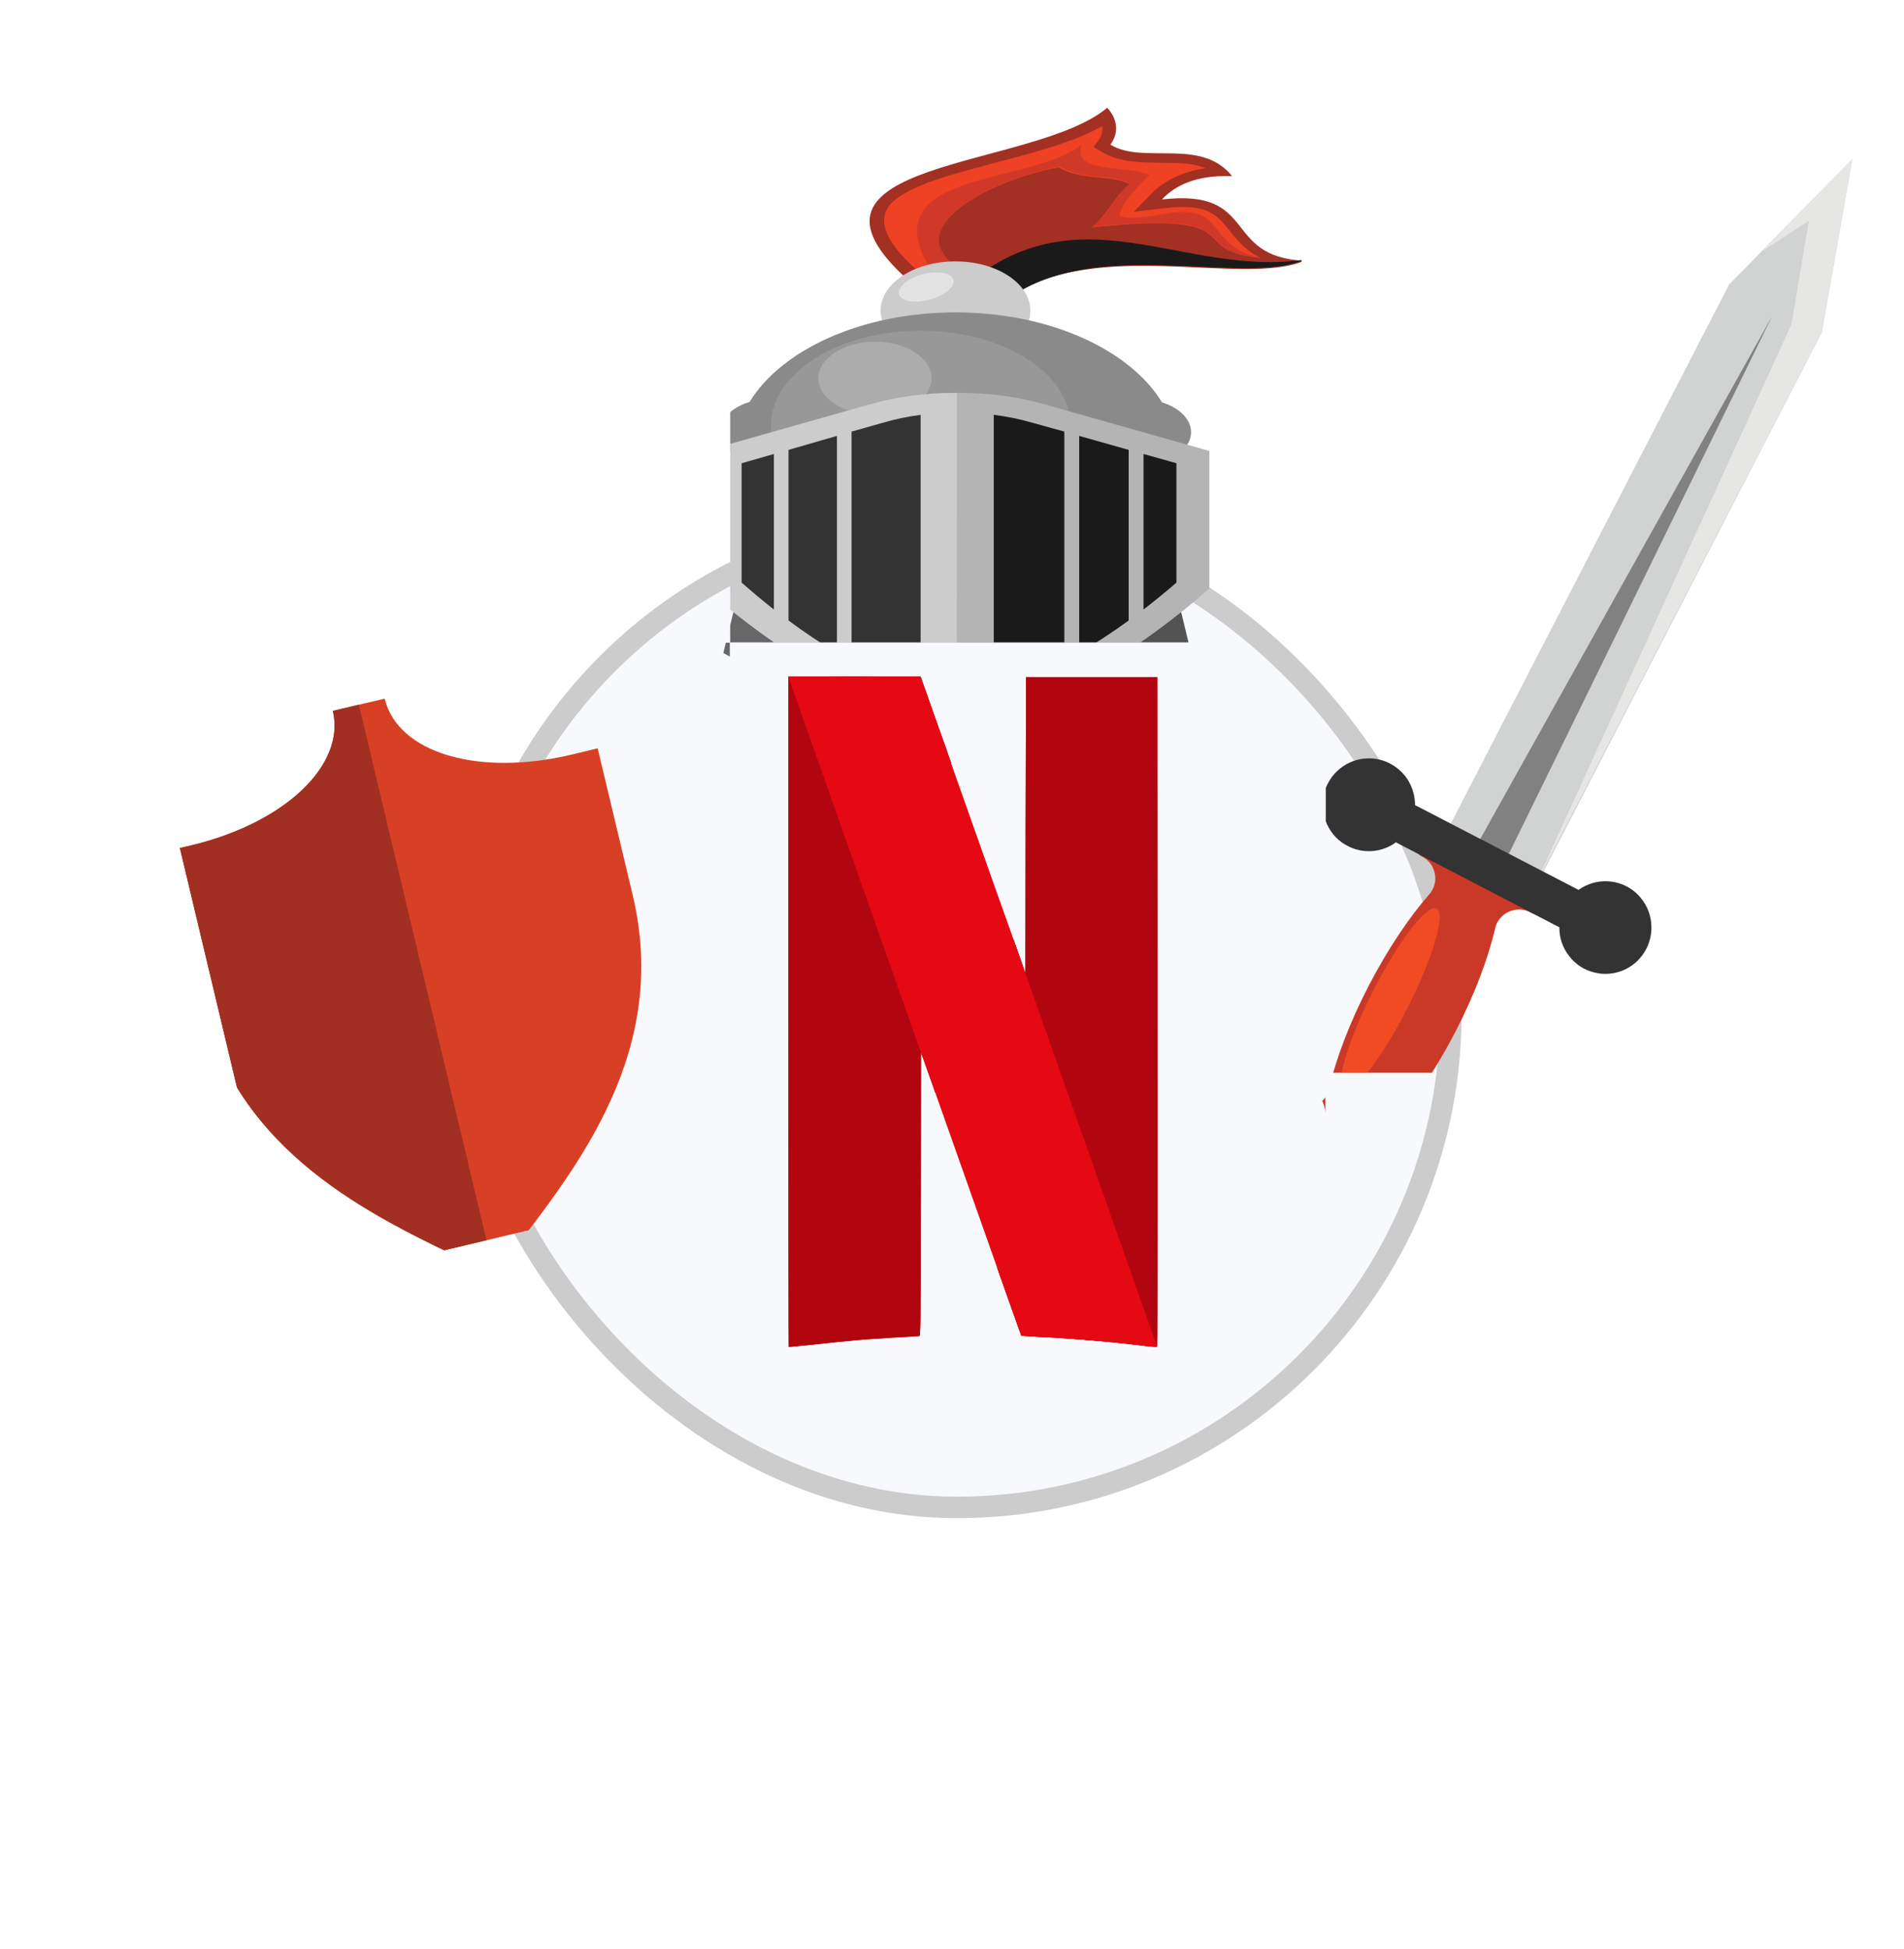 <svg width="88.497" height="90.599" viewBox="0 0 88.497 90.599" fill="none" xmlns="http://www.w3.org/2000/svg" xmlns:xlink="http://www.w3.org/1999/xlink">
	<desc>
			Created with Pixso.
	</desc>
	<defs>
		<clipPath id="clip182_2461">
			<rect id="nflx" rx="22.967" width="45.934" height="45.934" transform="translate(21.502 24.128) rotate(-0)" fill="white" fill-opacity="0"/>
		</clipPath>
		<filter id="filter_182_2472_dd" x="3.687" y="28.472" width="30.128" height="34.757" filterUnits="userSpaceOnUse" color-interpolation-filters="sRGB">
			<feFlood flood-opacity="0" result="BackgroundImageFix"/>
			<feColorMatrix in="SourceAlpha" type="matrix" values="0 0 0 0 0 0 0 0 0 0 0 0 0 0 0 0 0 0 127 0" result="hardAlpha"/>
			<feOffset dx="0" dy="4"/>
			<feGaussianBlur stdDeviation="1.333"/>
			<feComposite in2="hardAlpha" operator="out" k2="-1" k3="1"/>
			<feColorMatrix type="matrix" values="0 0 0 0 0 0 0 0 0 0 0 0 0 0 0 0 0 0 0.25 0"/>
			<feBlend mode="normal" in2="BackgroundImageFix" result="effect_dropShadow_1"/>
			<feBlend mode="normal" in="SourceGraphic" in2="effect_dropShadow_1" result="shape"/>
		</filter>
		<filter id="filter_182_2473_dd" x="3.687" y="28.759" width="23.31" height="34.47" filterUnits="userSpaceOnUse" color-interpolation-filters="sRGB">
			<feFlood flood-opacity="0" result="BackgroundImageFix"/>
			<feColorMatrix in="SourceAlpha" type="matrix" values="0 0 0 0 0 0 0 0 0 0 0 0 0 0 0 0 0 0 127 0" result="hardAlpha"/>
			<feOffset dx="0" dy="4"/>
			<feGaussianBlur stdDeviation="1.333"/>
			<feComposite in2="hardAlpha" operator="out" k2="-1" k3="1"/>
			<feColorMatrix type="matrix" values="0 0 0 0 0 0 0 0 0 0 0 0 0 0 0 0 0 0 0.25 0"/>
			<feBlend mode="normal" in2="BackgroundImageFix" result="effect_dropShadow_1"/>
			<feBlend mode="normal" in="SourceGraphic" in2="effect_dropShadow_1" result="shape"/>
		</filter>
		<clipPath id="clip182_2471">
			<rect id="shield-antivirus-svgrepo-com 1" rx="-2" width="31.69" height="31.69" transform="matrix(-0.973 0.232 0.232 0.973 36.716 21.701)" fill="white" fill-opacity="0"/>
		</clipPath>
		<filter id="filter_182_2476_dd" x="22.779" y="-4.981" width="47.854" height="49.042" filterUnits="userSpaceOnUse" color-interpolation-filters="sRGB">
			<feFlood flood-opacity="0" result="BackgroundImageFix"/>
			<feColorMatrix in="SourceAlpha" type="matrix" values="0 0 0 0 0 0 0 0 0 0 0 0 0 0 0 0 0 0 127 0" result="hardAlpha"/>
			<feOffset dx="0" dy="4"/>
			<feGaussianBlur stdDeviation="3.333"/>
			<feComposite in2="hardAlpha" operator="out" k2="-1" k3="1"/>
			<feColorMatrix type="matrix" values="0 0 0 0 0 0 0 0 0 0 0 0 0 0 0 0 0 0 0.5 0"/>
			<feBlend mode="normal" in2="BackgroundImageFix" result="effect_dropShadow_1"/>
			<feBlend mode="normal" in="SourceGraphic" in2="effect_dropShadow_1" result="shape"/>
		</filter>
		<clipPath id="clip182_2474">
			<rect id="helmet_red" rx="-2" width="26.571" height="27.865" transform="translate(33.93 2)" fill="white" fill-opacity="0"/>
		</clipPath>
		<filter id="filter_182_2494_dd" x="49.443" y="-2.603" width="46.665" height="67.724" filterUnits="userSpaceOnUse" color-interpolation-filters="sRGB">
			<feFlood flood-opacity="0" result="BackgroundImageFix"/>
			<feColorMatrix in="SourceAlpha" type="matrix" values="0 0 0 0 0 0 0 0 0 0 0 0 0 0 0 0 0 0 127 0" result="hardAlpha"/>
			<feOffset dx="0" dy="4"/>
			<feGaussianBlur stdDeviation="3.333"/>
			<feComposite in2="hardAlpha" operator="out" k2="-1" k3="1"/>
			<feColorMatrix type="matrix" values="0 0 0 0 0 0 0 0 0 0 0 0 0 0 0 0 0 0 0.5 0"/>
			<feBlend mode="normal" in2="BackgroundImageFix" result="effect_dropShadow_1"/>
			<feBlend mode="normal" in="SourceGraphic" in2="effect_dropShadow_1" result="shape"/>
		</filter>
		<clipPath id="clip182_2492">
			<rect id="sword_red" rx="-2" width="24.884" height="47.868" transform="translate(61.613 2)" fill="white" fill-opacity="0"/>
		</clipPath>
		<filter id="filter_182_2501_dd" x="4.91" y="75.692" width="81.146" height="14.907" filterUnits="userSpaceOnUse" color-interpolation-filters="sRGB">
			<feFlood flood-opacity="0" result="BackgroundImageFix"/>
			<feColorMatrix in="SourceAlpha" type="matrix" values="0 0 0 0 0 0 0 0 0 0 0 0 0 0 0 0 0 0 127 0" result="hardAlpha"/>
			<feOffset dx="0" dy="2"/>
			<feGaussianBlur stdDeviation="0.667"/>
			<feComposite in2="hardAlpha" operator="out" k2="-1" k3="1"/>
			<feColorMatrix type="matrix" values="0 0 0 0 0 0 0 0 0 0 0 0 0 0 0 0 0 0 0.5 0"/>
			<feBlend mode="normal" in2="BackgroundImageFix" result="effect_dropShadow_1"/>
			<feBlend mode="normal" in="SourceGraphic" in2="effect_dropShadow_1" result="shape"/>
		</filter>
		<radialGradient gradientTransform="translate(44.939 46.846) rotate(-19.101) scale(1.131 41.422)" cx="0" cy="0" r="1" id="paint_radial_182_2469_0" gradientUnits="userSpaceOnUse">
			<stop stop-color="#000000"/>
			<stop offset="1" stop-color="#000000" stop-opacity="0"/>
		</radialGradient>
	</defs>
	<rect id="nflx" rx="22.967" width="45.934" height="45.934" transform="translate(21.502 24.128) rotate(-0)" fill="#F8F9FC" fill-opacity="1"/>
	<g clip-path="url(#clip182_2461)">
		<path id="path4155" d="M47.69 31.47L47.67 38.35L47.66 45.24L47.1 43.64L47.1 43.64L46.36 58.96C47.08 60.99 47.47 62.08 47.47 62.08C47.48 62.09 47.89 62.11 48.38 62.14C49.88 62.21 51.74 62.37 53.16 62.55C53.48 62.59 53.76 62.61 53.78 62.59C53.8 62.58 53.81 55.57 53.8 47.02L53.79 31.47L47.69 31.47Z" fill="#B1060F" fill-opacity="1" fill-rule="nonzero"/>
		<path id="path4157" d="M36.64 31.45L36.64 47.01C36.64 55.57 36.65 62.58 36.66 62.6C36.68 62.61 37.2 62.56 37.84 62.49C38.48 62.42 39.36 62.33 39.8 62.29C40.47 62.23 42.49 62.11 42.72 62.1C42.79 62.1 42.79 61.75 42.8 55.51L42.81 48.91L43.3 50.29C43.38 50.5 43.4 50.57 43.47 50.78L44.21 35.46C44.05 35.02 44.13 35.25 43.96 34.75C43.36 33.06 42.85 31.63 42.83 31.56L42.79 31.45L36.64 31.45L36.64 31.45Z" fill="#B1060F" fill-opacity="1" fill-rule="nonzero"/>
		<path id="path5715" d="M47.69 31.47L47.67 38.35L47.66 45.24L47.1 43.64L47.1 43.64L46.36 58.96C47.08 60.99 47.47 62.08 47.47 62.08C47.48 62.09 47.89 62.11 48.38 62.14C49.88 62.21 51.74 62.37 53.16 62.55C53.48 62.59 53.76 62.61 53.78 62.59C53.8 62.58 53.81 55.57 53.8 47.02L53.79 31.47L47.69 31.47Z" fill="#B1060F" fill-opacity="1" fill-rule="nonzero"/>
		<path id="path5717" d="M36.64 31.45L36.64 47.01C36.64 55.57 36.65 62.58 36.66 62.6C36.68 62.61 37.2 62.56 37.84 62.49C38.48 62.42 39.36 62.33 39.8 62.29C40.47 62.23 42.49 62.11 42.72 62.1C42.79 62.1 42.79 61.75 42.8 55.51L42.81 48.91L43.3 50.29C43.38 50.5 43.4 50.57 43.47 50.78L44.21 35.46C44.05 35.02 44.13 35.25 43.96 34.75C43.36 33.06 42.85 31.63 42.83 31.56L42.79 31.45L36.64 31.45L36.64 31.45Z" fill="#B1060F" fill-opacity="1" fill-rule="nonzero"/>
		<path id="path5719" d="M36.64 31.45L36.64 40.19L42.8 56.51C42.8 56.14 42.8 55.93 42.8 55.51L42.81 48.91L43.3 50.29C46.01 57.96 47.46 62.08 47.47 62.08C47.47 62.09 47.88 62.11 48.38 62.14C49.88 62.21 51.74 62.37 53.15 62.55C53.48 62.59 53.76 62.61 53.78 62.59C53.79 62.58 53.8 59.15 53.8 54.3L47.68 36.69L47.67 38.35L47.66 45.24L47.1 43.64C46.54 42.08 46.17 41.03 43.95 34.75C43.35 33.06 42.84 31.63 42.82 31.56L42.78 31.45L36.64 31.45L36.64 31.45Z" fill="url(#paint_radial_182_2469_0)" fill-opacity="1" fill-rule="nonzero"/>
		<path id="path5721" d="M36.64 31.45L42.81 48.93L42.81 48.92L43.3 50.3C46.01 57.96 47.46 62.08 47.47 62.08C47.47 62.09 47.88 62.11 48.38 62.14C49.88 62.21 51.74 62.37 53.15 62.55C53.48 62.59 53.76 62.61 53.78 62.59L47.66 45.23L47.66 45.24L47.1 43.64C46.54 42.08 46.17 41.03 43.95 34.75C43.35 33.06 42.84 31.63 42.82 31.56L42.78 31.45L39.71 31.45L36.64 31.45Z" fill="#E50914" fill-opacity="1" fill-rule="nonzero"/>
	</g>
	<rect id="nflx" rx="22.967" width="45.934" height="45.934" transform="translate(21.502 24.128) rotate(-0)" stroke="#CDCCCC" stroke-opacity="1" stroke-width="1"/>
	<rect id="shield-antivirus-svgrepo-com 1" rx="-2" width="31.69" height="31.69" transform="matrix(-0.973 0.232 0.232 0.973 36.716 21.701)" fill="#FFFFFF" fill-opacity="0"/>
	<g clip-path="url(#clip182_2471)">
		<g filter="url(#filter_182_2472_dd)">
			<path id="Vector" d="M22.99 55.22L23.6 54.44C26.95 50.14 31.12 44.79 29.41 37.61L27.78 30.78L26.58 31.07C22.22 32.11 18.48 30.99 17.88 28.47L15.47 29.04C16.07 31.56 13.24 34.25 8.89 35.29L7.68 35.57L9.31 42.41C11.02 49.58 17.16 52.48 22.09 54.8L22.99 55.22Z" fill="#D84025" fill-opacity="1" fill-rule="nonzero"/>
		</g>
		<g filter="url(#filter_182_2473_dd)">
			<path id="Vector" d="M8.89 35.29C13.24 34.25 16.07 31.56 15.47 29.04L16.68 28.75L22.99 55.22L22.99 55.22L22.09 54.8C17.16 52.48 11.02 49.58 9.31 42.41L7.68 35.57L8.89 35.29Z" fill="#A13023" fill-opacity="1" fill-rule="nonzero"/>
		</g>
	</g>
	<rect id="helmet_red" rx="-2" width="26.571" height="27.865" transform="translate(33.93 2)" fill="#FFFFFF" fill-opacity="0"/>
	<g clip-path="url(#clip182_2474)">
		<g filter="url(#filter_182_2476_dd)">
			<path id="Vector" d="M54.44 22.58C54.75 23.84 55.06 25.09 55.36 26.35C52.54 27.96 48.97 28.87 44.49 28.87L44.49 23.68L54.44 22.58Z" fill="#535353" fill-opacity="1" fill-rule="evenodd"/>
			<path id="Vector" d="M34.55 22.58C34.24 23.84 33.93 25.09 33.62 26.35C36.45 27.96 40.01 28.87 44.49 28.87L44.49 23.68L34.55 22.58Z" fill="#676767" fill-opacity="1" fill-rule="evenodd"/>
			<path id="Vector" d="M42.27 9.07C35.82 3.36 48.02 3.91 51.46 1.01C51.7 1.26 51.84 1.55 51.87 1.85C51.9 2.15 51.81 2.45 51.61 2.72C53.14 3.67 55.82 2.37 57.27 4.19C55.63 4.12 54.62 4.61 54.01 5.27C58.53 4.75 56.76 7.94 60.63 8.12C57.75 9.34 50.98 7 46.8 9.85C44.92 9.79 44.16 9.13 42.27 9.07Z" fill="#A23023" fill-opacity="1" fill-rule="evenodd"/>
			<path id="Vector" d="M60.63 8.07C57.77 9.32 51.06 6.93 46.91 9.85C46.14 9.81 45.38 9.68 44.66 9.45C50.09 4.66 54.91 8.91 60.63 8.07L60.63 8.07Z" fill="#1A1A1A" fill-opacity="1" fill-rule="evenodd"/>
			<path id="Vector" d="M42.65 8.59C43.39 8.64 44.12 8.78 44.82 8.98L44.87 9C44.62 8.72 44.39 8.45 44.15 8.18C42.02 6.37 46.51 4.22 49.23 3.78C50.22 4.41 51.73 4.11 52.5 4.56C51.83 5.09 51.42 6.03 50.75 6.57C58.4 5.79 54.92 7.64 58.59 7.99C58.34 7.87 58.12 7.72 57.92 7.55C56.69 6.51 56.87 5.37 54.19 5.67L52.7 5.84C52.97 5.57 53.23 5.3 53.5 5.02C54.1 4.39 55.01 3.96 56.04 3.82C55.8 3.72 55.53 3.65 55.26 3.62C55 3.59 54.73 3.57 54.47 3.57C53.27 3.55 52.14 3.62 51.19 3.05L50.83 2.83C50.9 2.74 50.98 2.64 51.04 2.55C51.2 2.34 51.27 2.1 51.23 1.86C50 2.56 48.3 3.02 46.84 3.41C45.69 3.72 44.48 4.02 43.38 4.4C42.61 4.67 41.74 5.05 41.33 5.56C40.59 6.53 41.74 7.77 42.65 8.59Z" fill="#EF4123" fill-opacity="1" fill-rule="evenodd"/>
			<path id="Vector" d="M43.72 8.71C44.11 8.79 44.49 8.88 44.87 8.98L44.92 9C44.67 8.72 44.43 8.45 44.2 8.18C42.07 6.35 46.55 4.19 49.27 3.74C50.25 4.38 51.75 4.08 52.52 4.53C51.86 5.07 51.45 6.01 50.78 6.55C58.4 5.77 54.93 7.63 58.59 7.99C56.68 7.61 56.72 6.27 55.64 5.94C54.55 5.62 53.12 6.36 52.03 6.04C52.15 5.42 52.67 4.91 53.42 4.13C52.37 3.66 49.74 4.08 50.29 2.71C47.95 4.65 40.4 3.85 43.26 8.55L43.72 8.71Z" fill="#D03927" fill-opacity="1" fill-rule="evenodd"/>
			<path id="Vector" d="M47.89 10.44C47.89 11.71 46.33 12.73 44.41 12.73C42.48 12.73 40.93 11.71 40.93 10.44C40.93 9.17 42.48 8.15 44.41 8.15C46.33 8.15 47.89 9.17 47.89 10.44Z" fill="#CDCCCC" fill-opacity="1" fill-rule="evenodd"/>
			<path id="Vector" d="M44.42 10.52C48.79 10.52 52.52 12.26 54.01 14.7C54.81 14.95 55.36 15.48 55.36 16.09C55.36 16.29 55.3 16.49 55.18 16.67C55.07 16.86 54.91 17.02 54.7 17.15C54.63 20.72 50.05 23.6 44.42 23.6C38.79 23.6 34.23 20.73 34.15 17.17C33.93 17.03 33.76 16.87 33.64 16.68C33.52 16.5 33.46 16.29 33.45 16.08C33.45 15.47 34.02 14.93 34.84 14.68C36.34 12.24 40.06 10.52 44.42 10.52Z" fill="#8B8A8A" fill-opacity="1" fill-rule="evenodd"/>
			<path id="Vector" d="M42.79 20.21C46.63 20.21 49.76 18.23 49.76 15.79C49.76 13.35 46.63 11.37 42.79 11.37C38.96 11.37 35.83 13.35 35.83 15.79C35.83 18.23 38.95 20.21 42.79 20.21Z" fill="#989898" fill-opacity="1" fill-rule="evenodd"/>
			<path id="Vector" d="M40.67 15.28C42.12 15.28 43.3 14.52 43.3 13.58C43.3 12.65 42.12 11.88 40.67 11.88C39.22 11.88 38.04 12.65 38.04 13.58C38.04 14.52 39.23 15.28 40.67 15.28Z" fill="#ACACAC" fill-opacity="1" fill-rule="evenodd"/>
			<path id="Vector" d="M44.49 14.26L44.39 14.26C43 14.26 41.63 14.44 40.33 14.82L32.77 16.96L32.77 23.35C36.08 26.27 39.93 28.56 44.49 30.06L44.49 14.26Z" fill="#CDCCCC" fill-opacity="1" fill-rule="evenodd"/>
			<path id="Vector" d="M42.79 15.28C42.19 15.36 41.6 15.48 41.03 15.65L39.58 16.06L39.58 26.76C40.61 27.35 41.68 27.88 42.79 28.36L42.79 15.28L42.79 15.28ZM38.9 16.26L36.65 16.91L36.65 24.84C37.36 25.37 38.11 25.87 38.9 26.35L38.9 16.26ZM35.97 17.1L34.47 17.53L34.47 23.08C34.95 23.5 35.45 23.92 35.97 24.33L35.97 17.1Z" fill="#333333" fill-opacity="1" fill-rule="evenodd"/>
			<path id="Vector" d="M44.49 14.26L44.59 14.26C45.98 14.26 47.35 14.44 48.65 14.82L56.21 16.96L56.21 23.35C52.91 26.27 49.05 28.56 44.49 30.06L44.49 14.26Z" fill="#B4B4B4" fill-opacity="1" fill-rule="evenodd"/>
			<path id="Vector" d="M46.19 15.28C46.81 15.36 47.41 15.48 47.99 15.65L49.47 16.06L49.47 26.76C48.42 27.35 47.33 27.88 46.19 28.36L46.19 15.28L46.19 15.28ZM50.16 16.26L52.46 16.91L52.46 24.84C51.73 25.37 50.97 25.87 50.16 26.35L50.16 16.26ZM53.15 17.1L54.68 17.53L54.68 23.08C54.19 23.5 53.68 23.92 53.15 24.33L53.15 17.1Z" fill="#1A1A1A" fill-opacity="1" fill-rule="evenodd"/>
			<path id="Vector" d="M43.53 8.66C44.18 8.66 44.49 8.96 44.23 9.34C44.06 9.54 43.82 9.7 43.53 9.82C43.24 9.94 42.91 10.01 42.57 10.02C41.92 10.02 41.6 9.71 41.87 9.34C42.04 9.14 42.28 8.97 42.57 8.85C42.86 8.73 43.19 8.66 43.53 8.66Z" fill="#E3E3E3" fill-opacity="1" fill-rule="evenodd"/>
		</g>
	</g>
	<rect id="sword_red" rx="-2" width="24.884" height="47.868" transform="translate(61.613 2)" fill="#FFFFFF" fill-opacity="0"/>
	<g clip-path="url(#clip182_2492)">
		<g filter="url(#filter_182_2494_dd)">
			<path id="Vector" d="M60 47.28L60.14 47.35C60.29 47.43 60.47 47.48 60.64 47.48C60.82 47.48 60.99 47.45 61.15 47.37C61.31 47.3 61.45 47.19 61.56 47.06C61.67 46.92 61.74 46.76 61.78 46.59C62.09 45.22 62.72 43.55 63.61 41.83C64.5 40.11 65.5 38.63 66.42 37.58C66.54 37.45 66.62 37.3 66.67 37.13C66.72 36.96 66.73 36.79 66.69 36.61C66.66 36.44 66.59 36.28 66.49 36.14C66.38 36 66.25 35.89 66.09 35.81L65.96 35.74L66.52 34.64L69.18 36.01L71.84 37.38L71.27 38.47L71.13 38.4C70.98 38.32 70.81 38.28 70.63 38.27C70.46 38.27 70.28 38.31 70.12 38.38C69.96 38.45 69.82 38.56 69.71 38.7C69.6 38.84 69.52 39 69.49 39.17C69.17 40.53 68.55 42.2 67.66 43.93C66.77 45.65 65.77 47.13 64.85 48.17C64.73 48.3 64.64 48.46 64.6 48.63C64.55 48.79 64.54 48.97 64.58 49.14C64.61 49.31 64.68 49.48 64.78 49.62C64.89 49.76 65.02 49.87 65.18 49.95L65.31 50.02L64.75 51.12L62.09 49.75L59.44 48.37L60 47.28Z" fill="#CA3927" fill-opacity="1" fill-rule="evenodd"/>
			<path id="Vector" d="M66.77 38.23C67.21 38.46 66.6 40.54 65.41 42.87C64.22 45.2 62.9 46.91 62.46 46.68C62.03 46.45 62.64 44.37 63.83 42.04C65.02 39.71 66.33 38 66.77 38.23Z" fill="#F04B23" fill-opacity="1" fill-rule="evenodd"/>
			<path id="Vector" d="M86.1 3.39L84.68 11.44L71.39 37.19L67.08 34.96L80.37 9.22L86.1 3.39Z" fill="#D1D2D2" fill-opacity="1" fill-rule="evenodd"/>
			<path id="Vector" d="M81.8 7.74L84.07 6.27L83.27 11.07L71.33 37.19L84.67 11.44L86.1 3.39L81.8 7.74Z" fill="#E6E6E5" fill-opacity="1" fill-rule="evenodd"/>
			<path id="Vector" d="M82.37 10.69L76.09 23.52L69.81 36.34L69.12 35.99L68.44 35.64L75.4 23.17L82.37 10.69Z" fill="#818181" fill-opacity="1" fill-rule="evenodd"/>
			<path id="Vector" d="M65.77 33.42L73.37 37.36C73.76 37.08 74.23 36.94 74.71 36.96C75.19 36.98 75.65 37.16 76.02 37.48C76.38 37.8 76.63 38.23 76.72 38.7C76.81 39.18 76.74 39.67 76.52 40.1C76.3 40.53 75.94 40.87 75.51 41.07C75.07 41.27 74.57 41.32 74.11 41.2C73.64 41.09 73.22 40.82 72.93 40.43C72.63 40.05 72.47 39.58 72.48 39.1L64.88 35.15C64.49 35.44 64.01 35.58 63.53 35.56C63.05 35.54 62.59 35.35 62.22 35.04C61.86 34.72 61.61 34.29 61.52 33.81C61.42 33.34 61.49 32.84 61.72 32.41C61.94 31.98 62.3 31.64 62.74 31.44C63.17 31.24 63.67 31.19 64.14 31.31C64.6 31.42 65.02 31.7 65.32 32.08C65.61 32.46 65.77 32.93 65.77 33.42Z" fill="#333333" fill-opacity="1" fill-rule="evenodd"/>
		</g>
	</g>
	<g filter="url(#filter_182_2501_dd)">
		<path id="Netflix (NFLX)" d="M49.01 86.59C47.97 85.08 47.39 83.29 47.39 81.14C47.39 78.99 47.97 77.2 49.01 75.69L49.89 75.69C49.07 76.81 48.43 79.11 48.43 81.14C48.43 83.17 49.07 85.47 49.89 86.59L49.01 86.59ZM82.43 75.69C83.47 77.2 84.05 78.99 84.05 81.14C84.05 83.29 83.47 85.08 82.43 86.59L81.55 86.59C82.36 85.47 83.01 83.17 83.01 81.14C83.01 79.11 82.36 76.81 81.55 75.69L82.43 75.69ZM28.6 78.96L30.07 78.96L30.07 79.81L28.6 79.81L28.6 85.5L27.6 85.5L27.6 79.81L26.54 79.81L26.54 78.96L27.6 78.96L27.6 78.05C27.6 76.93 28.5 76.37 29.44 76.37C29.93 76.37 30.24 76.47 30.39 76.54L30.1 77.41C30 77.37 29.83 77.3 29.54 77.3C28.88 77.3 28.6 77.65 28.6 78.29L28.6 78.96ZM35.56 77.19C35.56 77.56 35.24 77.87 34.84 77.87C34.45 77.87 34.13 77.56 34.13 77.19C34.13 76.81 34.45 76.5 34.84 76.5C35.24 76.5 35.56 76.81 35.56 77.19ZM12.79 76.78L13.83 76.78L13.83 85.5L12.8 85.5L8.05 78.65L7.96 78.65L7.96 85.5L6.91 85.5L6.91 76.78L7.93 76.78L12.7 83.65L12.79 83.65L12.79 76.78ZM31.48 76.78L32.49 76.78L32.49 85.5L31.48 85.5L31.48 76.78ZM57.39 76.78L58.43 76.78L58.43 85.5L57.41 85.5L52.66 78.65L52.57 78.65L52.57 85.5L51.51 85.5L51.51 76.78L52.54 76.78L57.31 83.65L57.39 83.65L57.39 76.78ZM61.6 85.5L60.55 85.5L60.55 76.78L65.78 76.78L65.78 77.71L61.6 77.71L61.6 80.66L65.39 80.66L65.39 81.6L61.6 81.6L61.6 85.5ZM72.7 85.5L67.59 85.5L67.59 76.78L68.64 76.78L68.64 84.57L72.7 84.57L72.7 85.5ZM73.6 76.78L74.85 76.78L77.1 80.41L77.17 80.41L79.42 76.78L80.66 76.78L77.92 81.14L80.66 85.5L79.42 85.5L77.17 81.94L77.1 81.94L74.85 85.5L73.6 85.5L76.42 81.14L73.6 76.78ZM24.24 78.96L25.64 78.96L25.64 79.81L24.24 79.81L24.24 83.63C24.24 84.48 24.67 84.62 25.11 84.62C25.33 84.62 25.47 84.58 25.55 84.57L25.76 85.47C25.62 85.52 25.38 85.59 25.01 85.59C24.16 85.59 23.23 85.04 23.23 83.9L23.23 79.81L22.25 79.81L22.25 78.96L23.23 78.96L23.23 77.39L24.24 77.39L24.24 78.96ZM21.15 83.99C20.85 84.98 19.88 85.64 18.55 85.64C16.65 85.64 15.49 84.29 15.49 82.28C15.49 80.27 16.67 78.87 18.44 78.87C19.81 78.87 21.26 79.71 21.26 82.15L21.26 82.57L16.5 82.57C16.55 83.97 17.37 84.74 18.55 84.74C19.34 84.74 19.93 84.4 20.18 83.71L21.15 83.99ZM35.34 85.5L34.33 85.5L34.33 78.96L35.34 78.96L35.34 85.5ZM36.77 78.96L37.93 78.96L39.49 81.63L41.06 78.96L42.22 78.96L40.11 82.23L42.22 85.5L41.06 85.5L39.49 82.96L37.93 85.5L36.77 85.5L38.85 82.23L36.77 78.96ZM18.44 79.78C17.29 79.78 16.57 80.68 16.5 81.7L20.23 81.7C20.23 80.59 19.53 79.78 18.44 79.78Z" fill="#FFFFFF" fill-opacity="1" fill-rule="evenodd"/>
	</g>
</svg>
